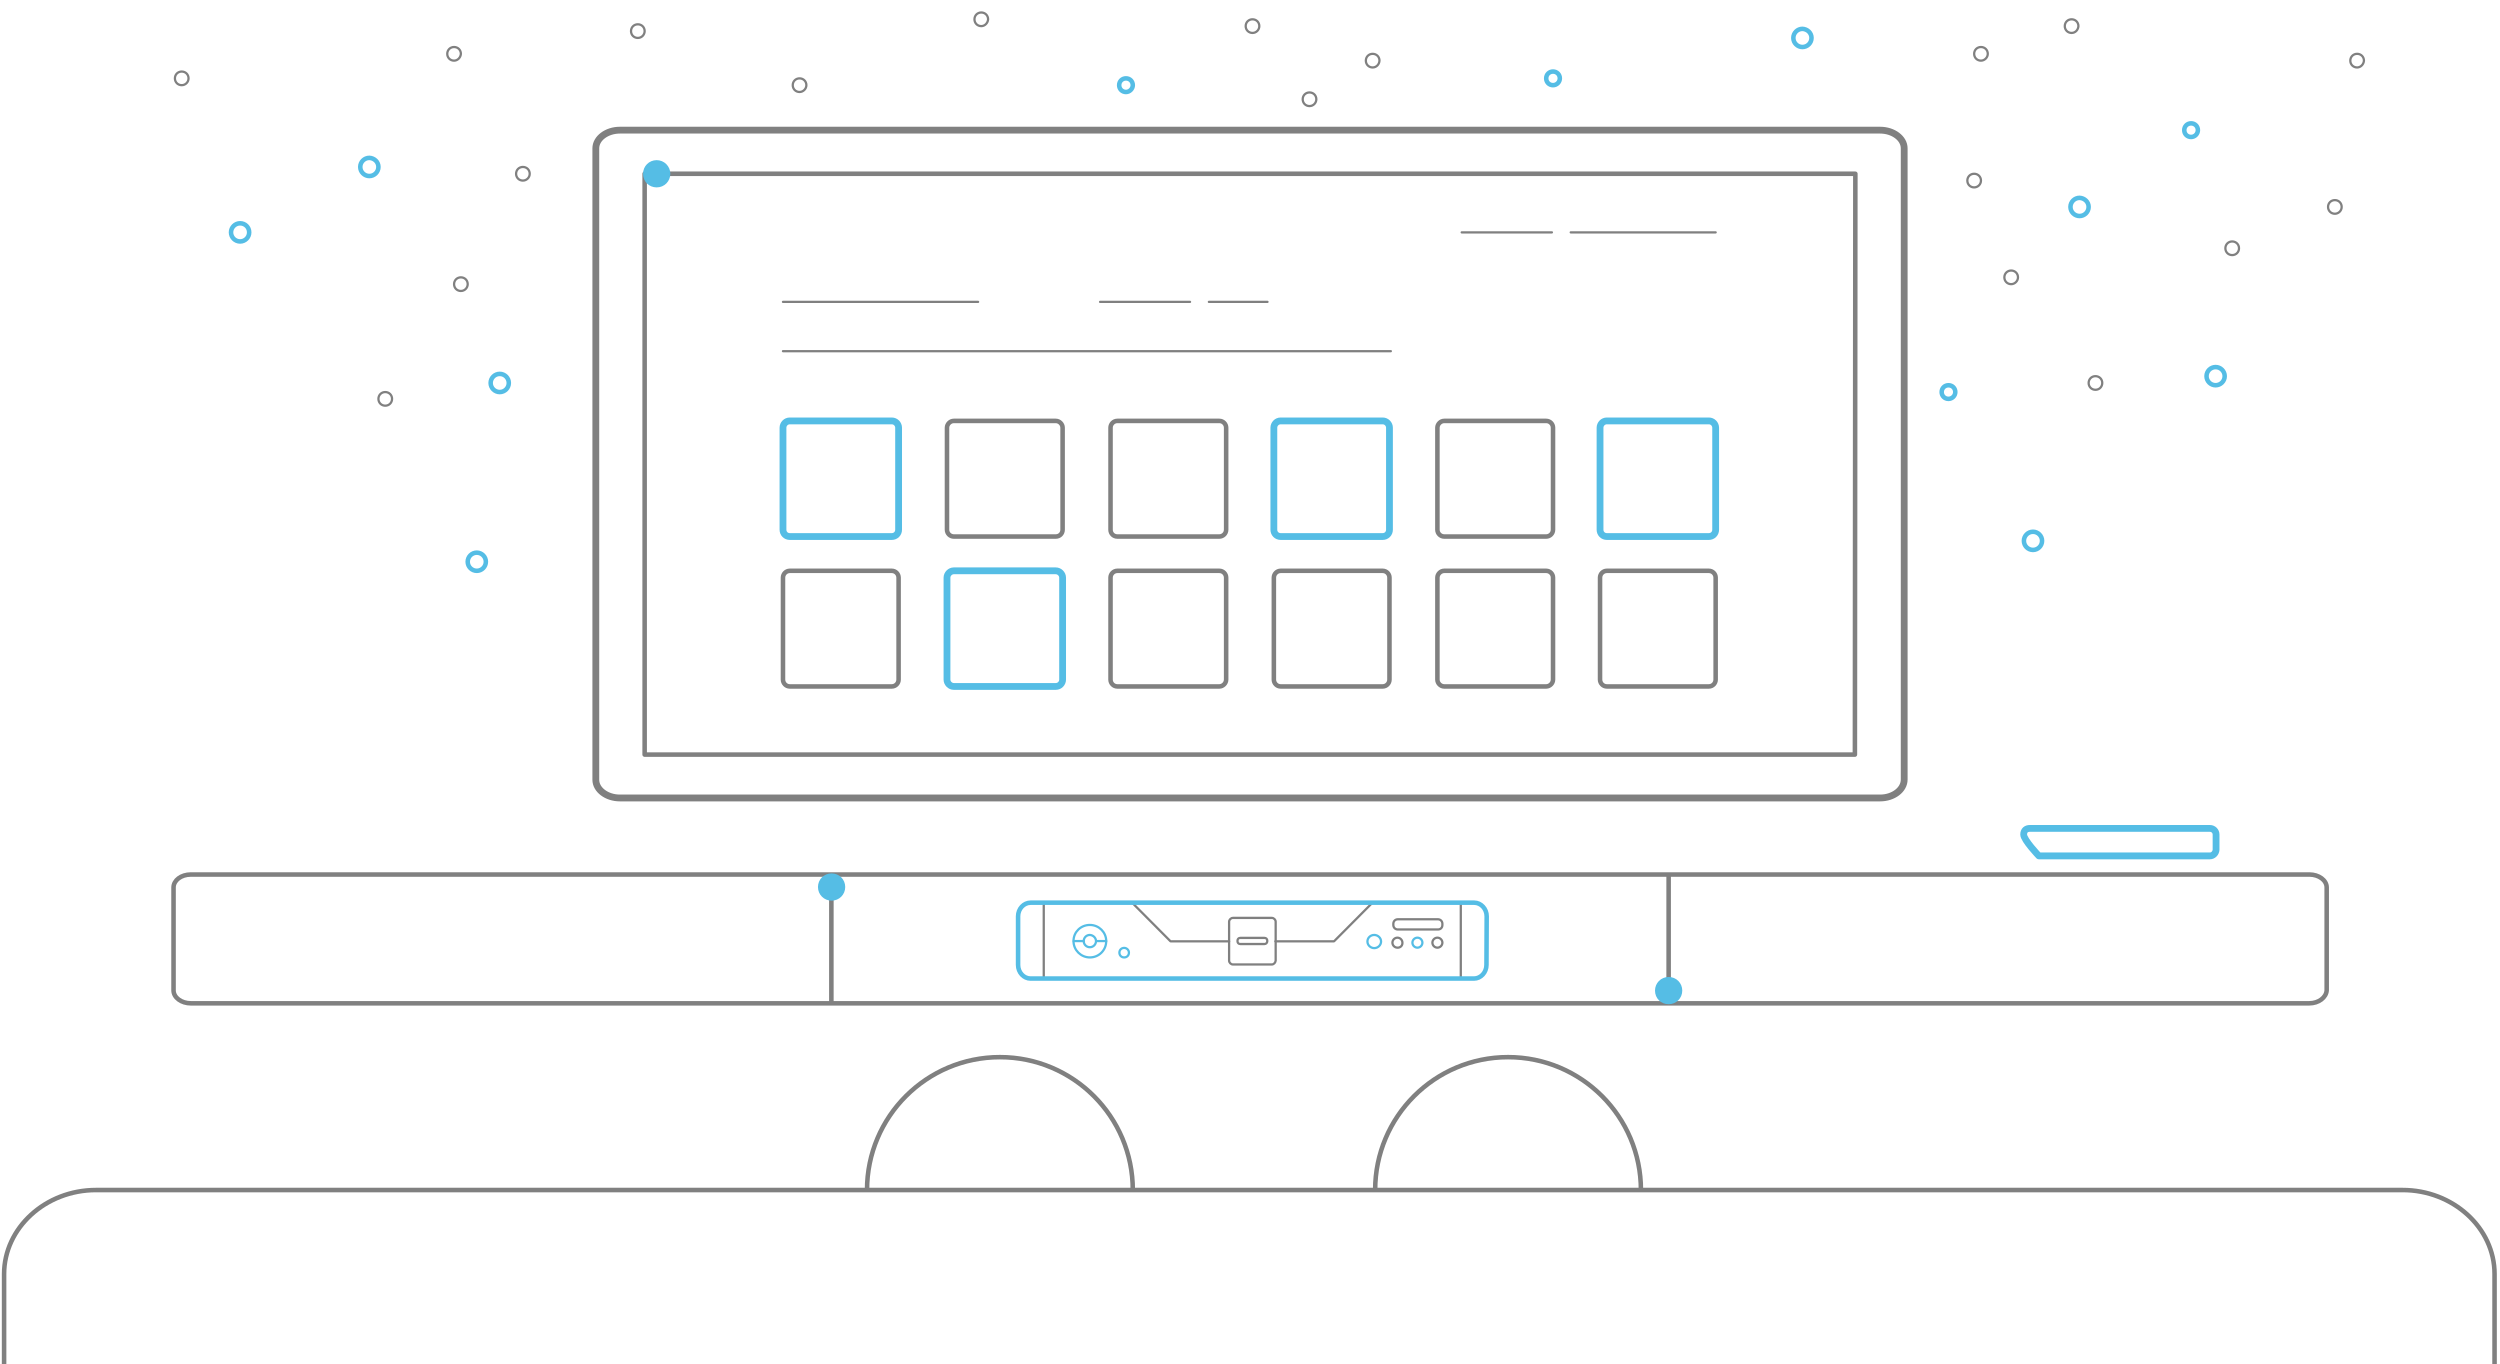 <?xml version="1.0" encoding="utf-8"?>
<!-- Generator: Adobe Illustrator 24.3.0, SVG Export Plug-In . SVG Version: 6.00 Build 0)  -->
<svg version="1.1" id="Layer_1" xmlns="http://www.w3.org/2000/svg" xmlns:xlink="http://www.w3.org/1999/xlink" x="0px" y="0px"
	 viewBox="0 0 1100.6 600.5" style="enable-background:new 0 0 1100.6 600.5;" xml:space="preserve">
<style type="text/css">
	.iptv0{fill:none;stroke:#808080;stroke-linecap:round;stroke-linejoin:round;stroke-miterlimit:10;}
	.iptv1{fill:none;stroke:#55bde5;stroke-width:2;stroke-linecap:round;stroke-linejoin:round;stroke-miterlimit:10;}
	.iptv2{fill:none;stroke:#808080;stroke-width:3;stroke-linecap:round;stroke-linejoin:round;stroke-miterlimit:10;}
	.iptv3{fill:none;stroke:#808080;stroke-width:2;stroke-linecap:round;stroke-linejoin:round;stroke-miterlimit:10;}
	.iptv4{fill:none;stroke:#55bde5;stroke-width:3;stroke-linecap:round;stroke-linejoin:round;stroke-miterlimit:10;}
	.iptv5{fill:none;stroke:#55bde5;stroke-linecap:round;stroke-linejoin:round;stroke-miterlimit:10;}
	.iptv6{fill:#55bde5;}
</style>
<path class="iptv0" d="M169.6,178.6c-1.7,0-3-1.3-3-3s1.3-3,3-3s3,1.3,3,3S171.3,178.6,169.6,178.6z M576.5,46.7c-1.7,0-3-1.3-3-3
	s1.3-3,3-3s3,1.3,3,3C579.5,45.3,578.2,46.7,576.5,46.7z M922.5,171.6c-1.7,0-3-1.3-3-3s1.3-3,3-3s3,1.3,3,3
	S924.2,171.6,922.5,171.6z M982.7,112.3c-1.7,0-3-1.3-3-3s1.3-3,3-3s3,1.3,3,3S984.4,112.3,982.7,112.3z M202.9,128.1
	c-1.7,0-3-1.3-3-3s1.3-3,3-3s3,1.3,3,3C205.9,126.7,204.6,128.1,202.9,128.1z M280.8,16.7c-1.7,0-3-1.3-3-3s1.3-3,3-3s3,1.3,3,3
	C283.8,15.3,282.5,16.7,280.8,16.7z M80,37.5c-1.7,0-3-1.3-3-3s1.3-3,3-3s3,1.3,3,3C83,36.1,81.7,37.5,80,37.5z M551.4,14.5
	c-1.7,0-3-1.3-3-3s1.3-3,3-3s3,1.3,3,3C554.4,13.1,553.1,14.5,551.4,14.5z M604.3,29.7c-1.7,0-3-1.3-3-3s1.3-3,3-3s3,1.3,3,3
	C607.2,28.4,605.9,29.7,604.3,29.7z M885.4,125.1c-1.7,0-3-1.3-3-3s1.3-3,3-3s3,1.3,3,3C888.4,123.7,887,125.1,885.4,125.1z
	 M872.1,26.7c-1.7,0-3-1.3-3-3s1.3-3,3-3s3,1.3,3,3C875.1,25.3,873.7,26.7,872.1,26.7z M869.1,82.5c-1.7,0-3-1.3-3-3s1.3-3,3-3
	s3,1.3,3,3S870.7,82.5,869.1,82.5z M1027.9,94.1c-1.7,0-3-1.3-3-3s1.3-3,3-3s3,1.3,3,3S1029.5,94.1,1027.9,94.1z"/>
<path id="svg-concept" class="iptv1" d="M964.6,60.3c-1.7,0-3-1.3-3-3s1.3-3,3-3s3,1.3,3,3C967.6,58.9,966.3,60.3,964.6,60.3z
	 M857.8,175.6c-1.7,0-3-1.3-3-3s1.3-3,3-3s3,1.3,3,3S859.4,175.6,857.8,175.6z"/>
<path class="iptv0" d="M352,40.5c-1.7,0-3-1.3-3-3s1.3-3,3-3s3,1.3,3,3C355,39.1,353.6,40.5,352,40.5z"/>
<path id="svg-concept" class="iptv1" d="M495.7,40.5c-1.7,0-3-1.3-3-3s1.3-3,3-3s3,1.3,3,3C498.7,39.1,497.3,40.5,495.7,40.5z
	 M683.7,37.5c-1.7,0-3-1.3-3-3s1.3-3,3-3s3,1.3,3,3C686.7,36.1,685.4,37.5,683.7,37.5z"/>
<path class="iptv0" d="M230.2,79.5c-1.7,0-3-1.3-3-3s1.3-3,3-3s3,1.3,3,3S231.8,79.5,230.2,79.5z M199.9,26.7c-1.7,0-3-1.3-3-3
	s1.3-3,3-3s3,1.3,3,3C202.8,25.3,201.5,26.7,199.9,26.7z M432,11.5c-1.7,0-3-1.3-3-3s1.3-3,3-3s3,1.3,3,3
	C434.9,10.1,433.6,11.5,432,11.5z M912,14.5c-1.7,0-3-1.3-3-3s1.3-3,3-3s3,1.3,3,3C914.9,13.1,913.7,14.5,912,14.5z M1037.7,29.7
	c-1.7,0-3-1.3-3-3s1.3-3,3-3s3,1.3,3,3C1040.6,28.3,1039.3,29.7,1037.7,29.7z"/>
<path id="svg-concept" class="iptv1" d="M224,168.6c0,2.2-1.8,4-4,4s-4-1.8-4-4s1.8-4,4-4S224,166.4,224,168.6z M899,238.1
	c0,2.2-1.8,4-4,4s-4-1.8-4-4s1.8-4,4-4S899,235.9,899,238.1z M979.4,165.6c0,2.2-1.8,4-4,4s-4-1.8-4-4s1.8-4,4-4
	S979.4,163.4,979.4,165.6z M213.9,247.3c0,2.2-1.8,4-4,4s-4-1.8-4-4s1.8-4,4-4S213.9,245.1,213.9,247.3z M109.7,102.3
	c0,2.2-1.8,4-4,4s-4-1.8-4-4s1.8-4,4-4S109.7,100,109.7,102.3z M166.6,73.5c0,2.2-1.8,4-4,4s-4-1.8-4-4s1.8-4,4-4
	C164.8,69.6,166.6,71.3,166.6,73.5z M919.5,91.1c0,2.2-1.8,4-4,4s-4-1.8-4-4s1.8-4,4-4C917.7,87.2,919.5,88.9,919.5,91.1z
	 M797.5,16.7c0,2.2-1.8,4-4,4s-4-1.8-4-4s1.8-4,4-4C795.7,12.8,797.5,14.5,797.5,16.7z"/>
<path class="iptv2" d="M827.7,351.3H272.9c-5.8,0-10.6-3.6-10.6-8v-278c0-4.4,4.8-8,10.6-8h554.8c5.8,0,10.6,3.6,10.6,8v277.9
	C838.3,347.7,833.5,351.3,827.7,351.3L827.7,351.3z"/>
<path class="iptv3" d="M816.8,76.5h-533v255.7h532.8L816.8,76.5L816.8,76.5z"/>
<path class="iptv0" d="M643.5,102.3h39.7 M691.5,102.3h63.8 M344.7,154.6h267.6 M344.7,132.9h85.9 M484.3,132.9h39.6 M532.2,132.9H558
	"/>
<path class="iptv3" d="M464.8,236.2h-44.9c-1.6,0-3-1.3-3-3v-44.9c0-1.6,1.4-3,3-3h44.9c1.6,0,3,1.4,3,3v44.9
	C467.8,234.9,466.5,236.2,464.8,236.2L464.8,236.2z M536.8,236.2h-44.9c-1.7,0-3-1.3-3-3v-44.9c0-1.6,1.3-3,3-3h44.9
	c1.7,0,3,1.4,3,3v44.9C539.8,234.9,538.4,236.2,536.8,236.2L536.8,236.2z"/>
<path id="svg-concept" class="iptv4" d="M608.7,236.2h-44.9c-1.7,0-3-1.3-3-3v-44.9c0-1.6,1.3-3,3-3h44.9c1.7,0,3,1.4,3,3v44.9
	C611.7,234.9,610.4,236.2,608.7,236.2L608.7,236.2z"/>
<path class="iptv3" d="M680.7,236.2h-44.9c-1.6,0-3-1.3-3-3v-44.9c0-1.6,1.4-3,3-3h44.9c1.7,0,3,1.4,3,3v44.9
	C683.7,234.9,682.3,236.2,680.7,236.2L680.7,236.2z"/>
<path id="svg-concept" class="iptv4" d="M464.8,302.2h-44.9c-1.6,0-3-1.4-3-3v-44.9c0-1.6,1.4-3,3-3h44.9c1.6,0,3,1.4,3,3v44.9
	C467.8,300.8,466.5,302.2,464.8,302.2z"/>
<path class="iptv3" d="M536.8,302.2h-44.9c-1.7,0-3-1.4-3-3v-44.9c0-1.6,1.3-3,3-3h44.9c1.7,0,3,1.4,3,3v44.9
	C539.8,300.8,538.4,302.2,536.8,302.2z M608.7,302.2h-44.9c-1.7,0-3-1.4-3-3v-44.9c0-1.6,1.3-3,3-3h44.9c1.7,0,3,1.4,3,3v44.9
	C611.7,300.8,610.4,302.2,608.7,302.2z"/>
<path id="svg-concept" class="iptv4" d="M752.3,236.2h-44.9c-1.7,0-3-1.3-3-3v-44.9c0-1.6,1.3-3,3-3h44.9c1.7,0,3,1.4,3,3v44.9
	C755.3,234.9,754,236.2,752.3,236.2L752.3,236.2z"/>
<path class="iptv3" d="M752.3,302.2h-44.9c-1.7,0-3-1.4-3-3v-44.9c0-1.6,1.3-3,3-3h44.9c1.7,0,3,1.4,3,3v44.9
	C755.3,300.8,754,302.2,752.3,302.2z"/>
<path id="svg-concept" class="iptv4" d="M392.6,236.2h-44.9c-1.7,0-3-1.3-3-3v-44.9c0-1.6,1.3-3,3-3h44.9c1.7,0,3,1.4,3,3v44.9
	C395.6,234.9,394.3,236.2,392.6,236.2L392.6,236.2z"/>
<path class="iptv3" d="M392.6,302.2h-44.9c-1.7,0-3-1.4-3-3v-44.9c0-1.6,1.3-3,3-3h44.9c1.7,0,3,1.4,3,3v44.9
	C395.6,300.8,394.3,302.2,392.6,302.2z M680.7,302.2h-44.9c-1.6,0-3-1.4-3-3v-44.9c0-1.6,1.4-3,3-3h44.9c1.7,0,3,1.4,3,3v44.9
	C683.7,300.8,682.3,302.2,680.7,302.2z M1016.6,441.7H84c-4.1,0-7.6-2.5-7.6-5.7v-45.3c0-3.1,3.3-5.7,7.6-5.7h932.7
	c4.1,0,7.6,2.5,7.6,5.7V436C1024.1,439.1,1020.8,441.7,1016.6,441.7L1016.6,441.7z M366,385v56.7 M734.6,385v56.7"/>
<path class="iptv0" d="M541.1,414.4h-25.8l-17-17.1 M604.3,397.3l-17,17.1h-25.8"/>
<path class="iptv0" d="M559.9,424.6h-17.1c-0.9,0-1.7-0.8-1.7-1.7v-17.1c0-0.9,0.8-1.7,1.7-1.7h17.1c0.9,0,1.7,0.8,1.7,1.7v17.1
	C561.5,423.8,560.8,424.6,559.9,424.6z"/>
<path id="svg-concept" class="iptv5" d="M487,414.3c0,4-3.2,7.2-7.2,7.2c-3.9,0-7.2-3.2-7.2-7.2s3.2-7.1,7.2-7.1
	S487,410.4,487,414.3z"/>
<path id="svg-concept" class="iptv5" d="M482.5,414.3c0,1.5-1.2,2.7-2.7,2.7s-2.7-1.2-2.7-2.7s1.2-2.7,2.7-2.7
	C481.3,411.7,482.5,412.9,482.5,414.3z M487,414.3h-4.5 M477.2,414.3h-4.5 M497,419.4c0,1.2-0.9,2.1-2.1,2.1s-2.1-0.9-2.1-2.1
	s0.9-2.1,2.1-2.1C496,417.3,497,418.2,497,419.4z"/>
<path class="iptv0" d="M459.5,397.3v33.4 M643.1,397.3v33.5"/>
<path id="svg-concept" class="iptv5" d="M605,417.4c-1.6,0-3-1.3-3-2.9s1.3-2.9,3-2.9c1.6,0,3,1.3,3,2.9
	C608,416,606.7,417.4,605,417.4z"/>
<path class="iptv0" d="M615.4,417.2h-0.2c-1.2,0-2.2-1-2.2-2.2s1-2.2,2.2-2.2s2.2,1,2.2,2.2v0.2C617.4,416.4,616.4,417.2,615.4,417.2z
	"/>
<path id="svg-concept" class="iptv5" d="M624,417.2c-1.2,0-2.2-1-2.2-2.2s1-2.2,2.2-2.2s2.2,1,2.2,2.2S625.2,417.2,624,417.2z"/>
<path class="iptv0" d="M632.8,417.2c-1.2,0-2.2-1-2.2-2.2s1-2.2,2.2-2.2s2.2,1,2.2,2.2S634,417.2,632.8,417.2z M633,409.2h-17.6
	c-1.1,0-2-0.8-2-2v-0.5c0-1.1,0.8-2,2-2H633c1.1,0,2,0.8,2,2v0.5C635,408.4,634.2,409.2,633,409.2z M556.7,415.6H546
	c-0.7,0-1.2-0.5-1.2-1.2v-0.3c0-0.7,0.5-1.2,1.2-1.2h10.7c0.7,0,1.2,0.5,1.2,1.2v0.3C557.9,415.1,557.3,415.6,556.7,415.6z"/>
<path id="svg-concept" class="iptv4" d="M972.9,376.8h-75.3c0,0-6.7-7-6.7-9.4c0-1.9,1.2-2.7,2.7-2.7h79.3c1.5,0,2.7,1.2,2.7,2.7
	v6.7C975.5,375.6,974.3,376.8,972.9,376.8L972.9,376.8z"/>
<path class="iptv3" d="M381.7,523.9c0-32.3,26.2-58.5,58.5-58.5s58.5,26.2,58.5,58.5 M605.4,523.9c0-32.3,26.2-58.5,58.5-58.5
	s58.5,26.2,58.5,58.5 M1.8,600.5v-39.6c0-20.3,18.2-37,40.5-37h1015.4c22.2,0,40.5,16.6,40.5,37v39.6"/>
<path id="svg-concept" class="iptv1" d="M654.4,424.8c0,3.3-2.5,6-5.5,6H453.7c-3,0-5.5-2.7-5.5-6v-21.4c0-3.3,2.5-6,5.5-6H649
	c3,0,5.5,2.7,5.5,6L654.4,424.8z"/>
<g>
	<path id="svg-ico" class="iptv6" d="M295.1,76.5c0,3.3-2.6,6-6,6s-6-2.6-6-6c0-3.3,2.6-6,6-6
		C292.4,70.5,295.1,73.2,295.1,76.5z"/>
	
		<animateMotion  accumulate="none" additive="replace" begin="0s" calcMode="paced" dur="20s" fill="remove" path="M0, 0 527 0 527 250 527 0 0 0 250" repeatCount="indefinite" restart="always">
		</animateMotion>
</g>
<g>
	<path id="svg-ico" class="iptv6" d="M372.1,390.5c0,3.3-2.6,6-6,6c-3.3,0-6-2.6-6-6c0-3.3,2.6-6,6-6S372.1,387.2,372.1,390.5
		z"/>
	
		<animateMotion  accumulate="none" additive="replace" begin="0s" calcMode="paced" dur="4s" fill="remove" path="M0, 43 0 3 0 43" repeatCount="indefinite" restart="always">
		</animateMotion>
</g>
<g>
	<path id="svg-ico" class="iptv6" d="M740.6,436.1c0,3.3-2.6,6-6,6s-6-2.6-6-6c0-3.3,2.6-6,6-6S740.6,432.8,740.6,436.1z"/>
	
		<animateMotion  accumulate="none" additive="replace" begin="0s" calcMode="paced" dur="2s" fill="remove" path="M0, -43 0 -3 0 -43" repeatCount="indefinite" restart="always">
		</animateMotion>
</g>
</svg>
